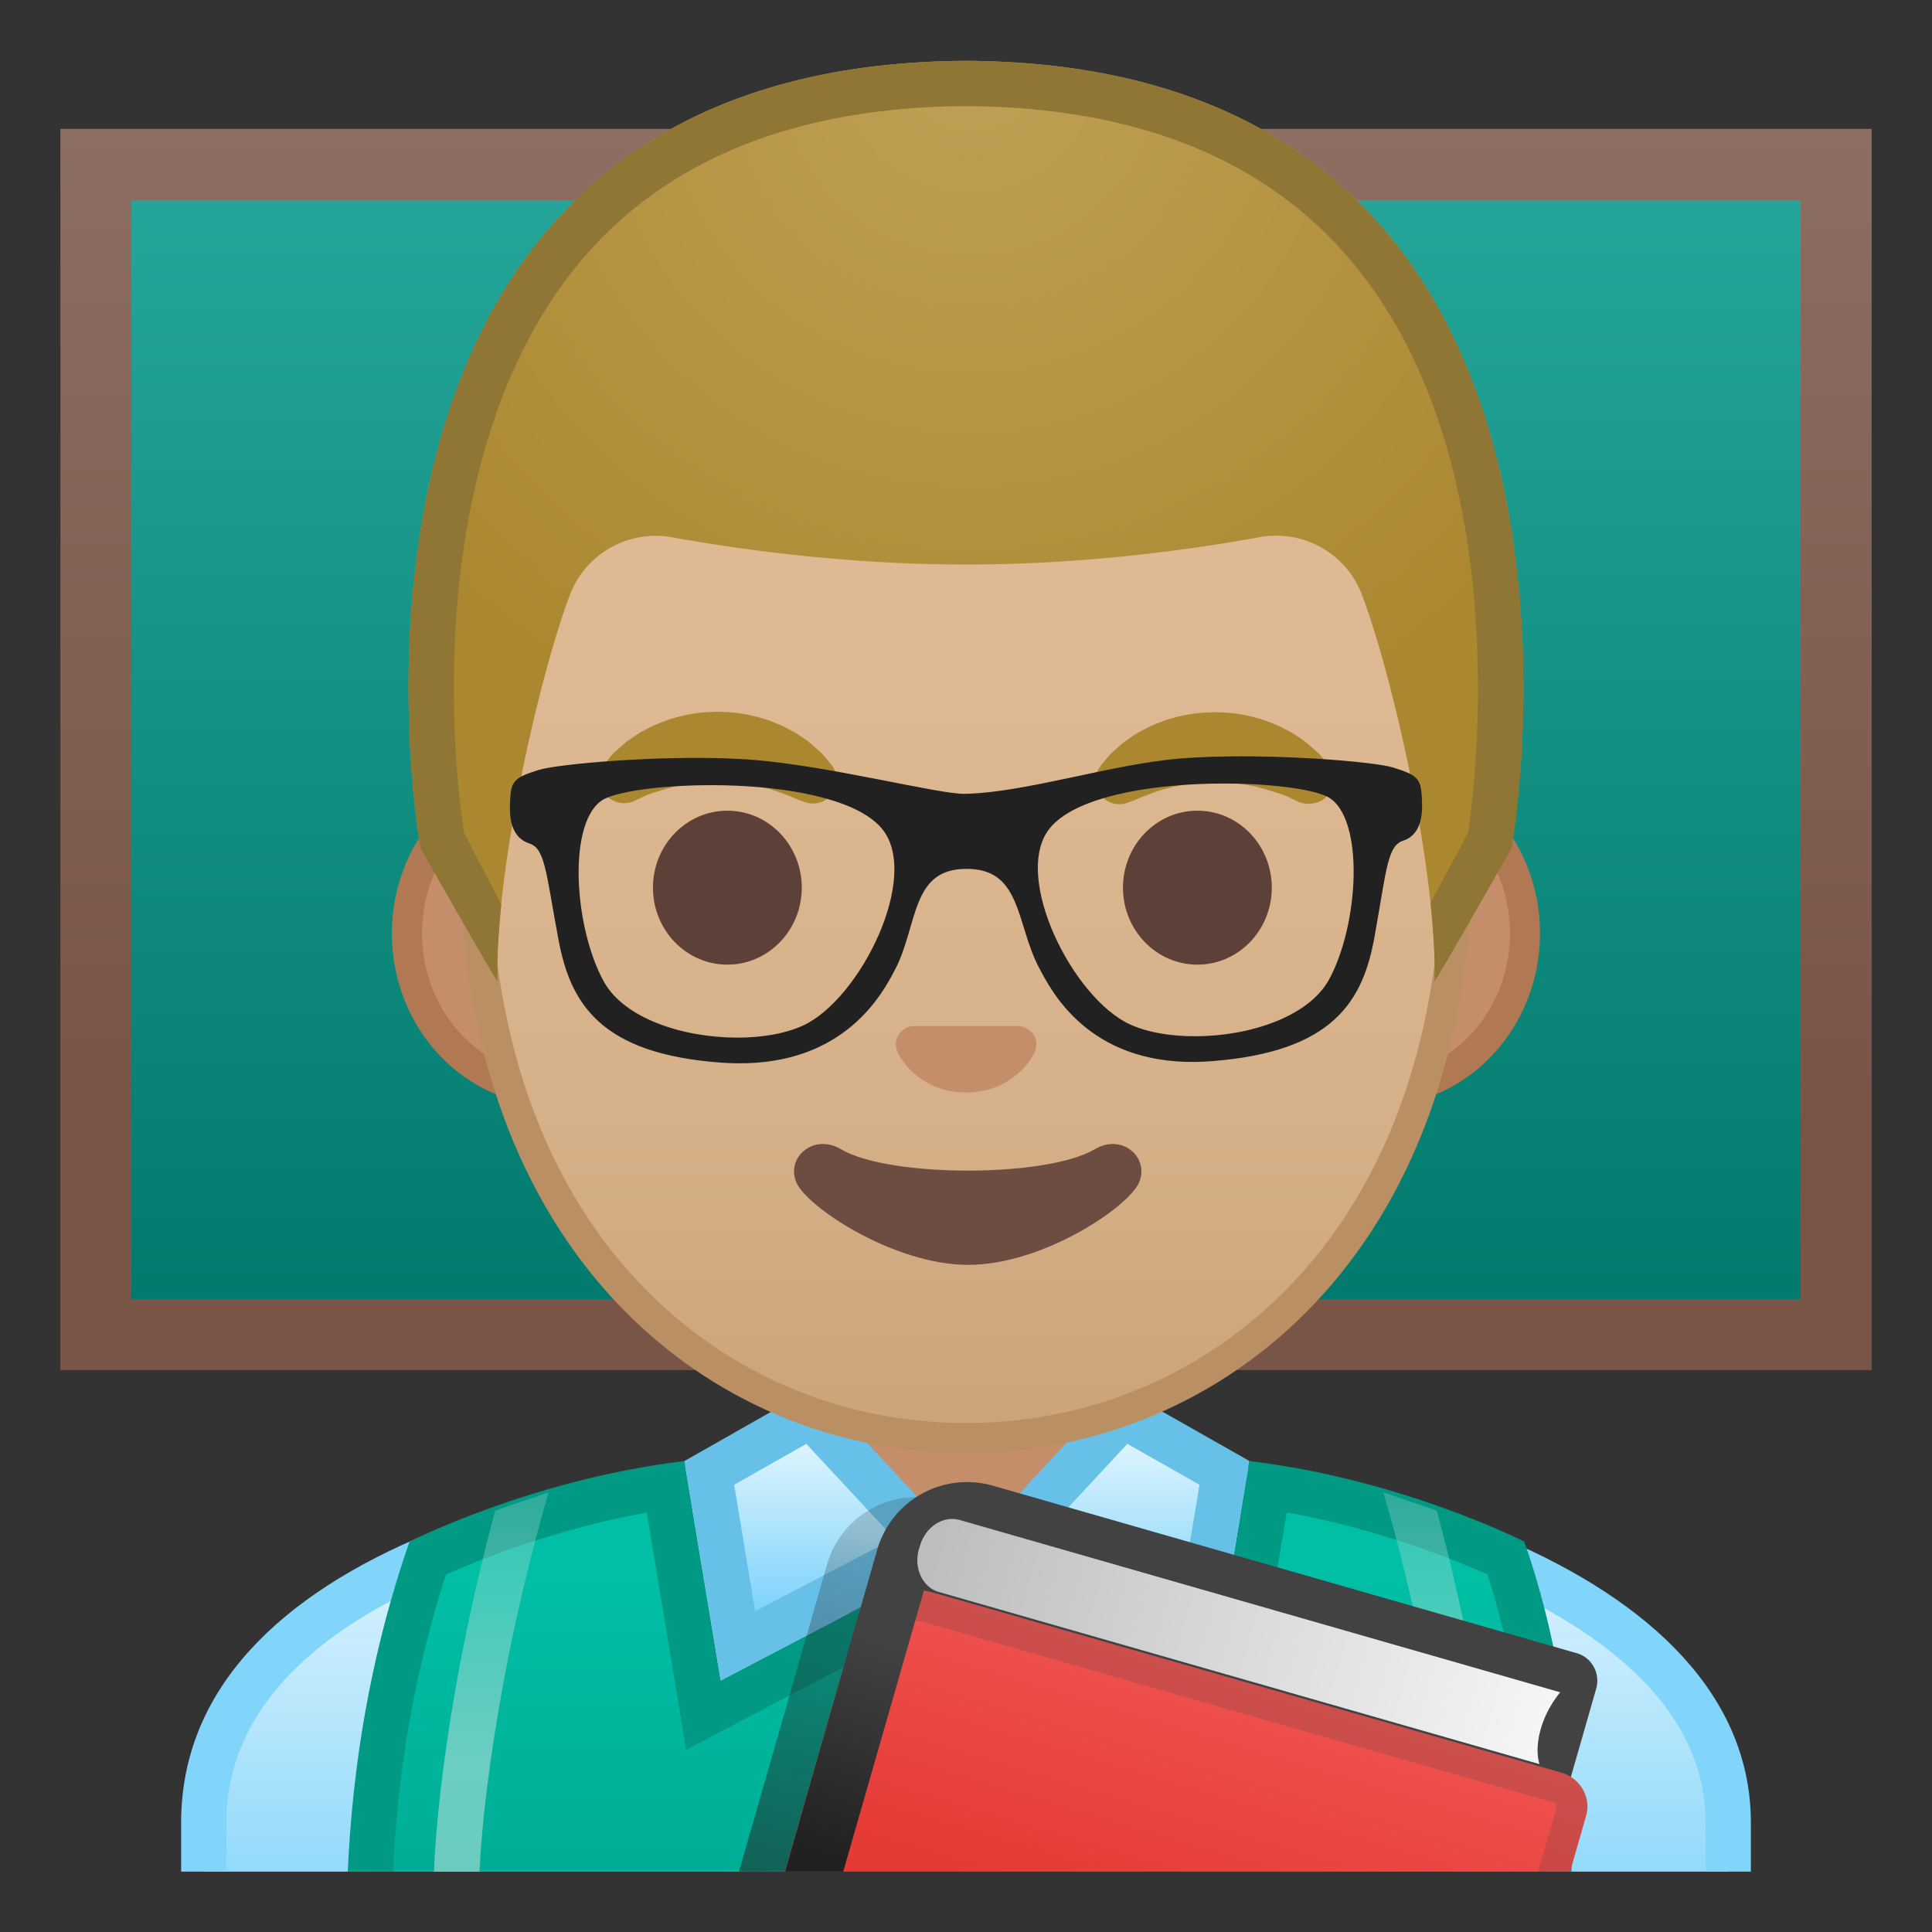 <svg viewBox="0 0 128 128" width="128" height="128" xmlns="http://www.w3.org/2000/svg" xmlns:xlink="http://www.w3.org/1999/xlink"><rect x="0" y="0" width="128" height="128" fill="#333333" stroke="none"/><linearGradient id="a" x1="64" x2="64" y1="11.395" y2="88.489" gradientUnits="userSpaceOnUse"><stop stop-color="#26A69A" offset="0"/><stop stop-color="#00796B" offset="1"/></linearGradient><path fill="url(#a)" d="M6.36 10.9h115.29v77.52H6.36z"/><linearGradient id="b" x1="64" x2="64" y1="8.545" y2="90.776" gradientUnits="userSpaceOnUse"><stop stop-color="#8D6E63" offset="0"/><stop stop-color="#795548" offset=".779"/></linearGradient><path d="M119.29 13.26v72.81H8.71V13.26h110.58M124 8.54H4v82.23h120V8.54z" fill="url(#b)"/><defs><path id="c" d="M4 4h120v120H4z"/></defs><clipPath id="d"><use xlink:href="#c"/></clipPath><g clip-path="url(#d)"><linearGradient id="e" x1="64" x2="64" y1="100.88" y2="129.36" gradientUnits="userSpaceOnUse"><stop stop-color="#E1F5FE" offset="0"/><stop stop-color="#81D4FA" offset="1"/></linearGradient><path d="M13.5 136.01v-15.26c0-16.24 25.36-23.53 50.5-23.56h.13c25.03 0 50.36 8.09 50.36 23.56v15.26H13.5z" fill="url(#e)"/><path d="M64.13 98.7c12.9 0 25.42 2.19 34.36 6 6.62 2.83 14.51 7.91 14.51 16.05v13.76H15v-13.76c0-15.2 24.61-22.03 49-22.06l.13.01m0-3H64c-25.49.03-52 7.28-52 25.06v16.76h104v-16.76C116 104 89.74 95.7 64.13 95.7z" fill="#81D4FA"/></g><g clip-path="url(#d)"><path d="M63.14 109.48c-4.21 0-7.63-3.53-7.63-7.87v-9.83H72.5v9.83c0 4.34-3.42 7.87-7.63 7.87h-1.73z" fill="#C48E6A"/><path d="M71.5 92.78v8.83c0 3.79-2.98 6.87-6.63 6.87h-1.73c-3.66 0-6.63-3.08-6.63-6.87v-8.83H71.5m2-2h-19v10.83c0 4.9 3.86 8.87 8.63 8.87h1.73c4.77 0 8.63-3.97 8.63-8.87V90.78h.01z" fill="#B07853"/></g><g clip-path="url(#d)"><linearGradient id="f" x1="63.567" x2="63.567" y1="104.5" y2="126.36" gradientUnits="userSpaceOnUse"><stop stop-color="#00BFA5" offset="0"/><stop stop-color="#00AB94" offset="1"/></linearGradient><path d="M24.97 136.01c-.51-4.1-1.67-17.86 3.37-32.8 1.83-.85 8.14-3.6 15.76-4.74l2.51 15.15 17.18-9.01h.54l17.18 9.01 2.51-15.15c7.62 1.14 13.92 3.88 15.75 4.74 5.06 15.12 2.13 28.97 1.13 32.8H24.97z" fill="url(#f)"/><path d="M85.25 100.2c6.11 1.1 11.17 3.16 13.3 4.11 4.25 13.26 2.26 25.47 1.17 30.21H26.3c-.51-5.02-1.04-17.06 3.25-30.2 2.12-.95 7.19-3.01 13.3-4.11l1.93 11.63.68 4.09 3.67-1.93 14.91-7.82L78.95 114l3.67 1.93.68-4.09 1.95-11.64m-2.48-3.4l-2.41 14.54-15.67-8.22h-1.27l-15.67 8.22-2.41-14.54c-10.09 1.2-18.21 5.34-18.21 5.34-6.48 18.62-3.46 35.38-3.46 35.38h78.37s5.42-16.76-1.05-35.38c0-.01-8.13-4.14-18.22-5.34z" fill="#009984"/></g><g clip-path="url(#d)"><linearGradient id="g" x1="54.332" x2="54.332" y1="95.216" y2="106.42" gradientUnits="userSpaceOnUse"><stop stop-color="#E1F5FE" offset="0"/><stop stop-color="#81D4FA" offset="1"/></linearGradient><path fill="url(#g)" d="M46.99 97.58l6.72-3.81 7.97 8.56-12.79 6.71z"/><path d="M53.42 95.66l5.82 6.26-9.21 4.83-1.39-8.38 4.78-2.71m.58-3.78l-8.66 4.92 2.41 14.54 16.36-8.58L54 91.88z" fill="#66C0E8"/></g><g clip-path="url(#d)"><linearGradient id="h" x1="-255.94" x2="-255.94" y1="95.216" y2="106.42" gradientTransform="matrix(-1 0 0 1 -182.16 0)" gradientUnits="userSpaceOnUse"><stop stop-color="#E1F5FE" offset="0"/><stop stop-color="#81D4FA" offset="1"/></linearGradient><path fill="url(#h)" d="M66.44 102.33l7.96-8.56 6.72 3.81-1.9 11.46z"/><path d="M74.69 95.66l4.78 2.71-1.39 8.38-9.21-4.83 5.82-6.26m-.58-3.78L64 102.75l16.36 8.58 2.41-14.54-8.66-4.91z" fill="#66C0E8"/></g><linearGradient id="i" x1="78.493" x2="72.16" y1="106.73" y2="133.39" gradientUnits="userSpaceOnUse"><stop stop-color="#212121" stop-opacity=".2" offset=".002"/><stop stop-color="#212121" stop-opacity=".6" offset="1"/></linearGradient><path d="M102.42 111.85c0-.02-.01-.03-.01-.05a.3.3 0 0 0-.04-.1c-.17-.54-.56-.97-1.09-1.13l-.15-.04h-.01l-3.75-1.08-34.93-10.03c-.05-.01-.09-.01-.14-.03a6.177 6.177 0 0 0-7.51 4.27l-1.44 5.03c-.1.34-.21.71-.32 1.11l-1.32 4.61-8.43 29.38c0 .01-.01.03-.01.04l-1.7 5.92-.61 2.14c-.48 1.66-.22 3.35.58 4.73.01.01.01.02.02.03.09.15.18.3.28.45.04.06.09.12.14.18.07.09.13.18.2.26.11.13.22.25.34.36l.04.04c.73.72 1.64 1.28 2.7 1.58l18.05 5.14 21.78 6.25 2.23.64.01-.05.06.02 7.46-26.21 6.9-24.03.63-2.19-.06-.02.01-.05-1.55-.44 1.64-5.72c.1-.34.09-.69 0-1.01z" clip-path="url(#d)" fill="url(#i)"/><g clip-path="url(#d)"><linearGradient id="j" x1="32.529" x2="32.529" y1="95.394" y2="123.06" gradientUnits="userSpaceOnUse"><stop stop-color="#B2DFDB" stop-opacity=".2" offset="0"/><stop stop-color="#B2DFDB" stop-opacity=".6" offset=".767"/></linearGradient><path d="M28.71 126.22c-.07-4.86 1.05-14.86 4.1-26.14l3.54-1.21c-3.36 11.53-4.69 22.38-4.63 27.3l-3.01.05z" fill="url(#j)"/><linearGradient id="k" x1="-281.16" x2="-281.16" y1="95.394" y2="123.06" gradientTransform="matrix(-1 0 0 1 -185.69 0)" gradientUnits="userSpaceOnUse"><stop stop-color="#B2DFDB" stop-opacity=".2" offset="0"/><stop stop-color="#B2DFDB" stop-opacity=".6" offset=".767"/></linearGradient><path d="M99.29 126.22c.07-4.86-1.05-14.86-4.1-26.14l-3.54-1.21c3.36 11.53 4.69 22.38 4.63 27.3l3.01.05z" fill="url(#k)"/><path d="M104.46 109.53l-38.69-11.1a6.19 6.19 0 0 0-7.65 4.24L46.6 142.79a6.19 6.19 0 0 0 4.24 7.65l40.51 11.63 14.4-50.19c.29-1.01-.29-2.06-1.29-2.35z" fill="#424242"/><linearGradient id="l" x1="82.111" x2="76.945" y1="110.81" y2="128.14" gradientUnits="userSpaceOnUse"><stop stop-color="#EF5350" offset="0"/><stop stop-color="#E53935" offset="1"/></linearGradient><path d="M103.46 117.45l-41.52-11.9c-4.53-1.3-5.32 2.35-6.59 6.78L44.9 148.75c-1.27 4.43 1.37 9.07 5.89 10.37l37.61 10.79c1.25.36 2.54-.34 2.89-1.56l13.79-48.04c.35-1.22-.38-2.5-1.62-2.86z" fill="url(#l)"/><path d="M60.26 107.33c.31 0 .69.06 1.12.19l41.54 11.9c.1.03.16.09.19.14s.04.11.02.16L89.32 167.8c-.03.11-.15.16-.25.16-.03 0-.06 0-.09-.01l-37.65-10.8a6.525 6.525 0 0 1-3.9-3.05 6.137 6.137 0 0 1-.58-4.77l10.47-36.46.17-.61c1.07-3.76 1.59-4.93 2.77-4.93m0-2.04c-3.06 0-3.81 3.22-4.9 7.03l-10.47 36.46c-1.27 4.42 1.36 9.05 5.88 10.34l37.65 10.8c.22.06.44.09.65.09 1 0 1.92-.64 2.21-1.64l13.81-48.08c.35-1.21-.37-2.47-1.61-2.83l-41.54-11.9c-.63-.19-1.19-.27-1.68-.27z" fill="#424242" opacity=".2"/><path d="M64.33 101.57c.19 0 .38.02.59.07l37.25 10.7-.31 1.08c-11.79-3.29-34.29-9.62-38.94-11.16.24-.33.71-.69 1.41-.69m0-3.33c-4.52 0-6.78 5.57-3.12 6.94 4.03 1.51 42.93 12.32 42.93 12.32l1.58-5.52c.3-1.06-.19-2.14-1.11-2.4L65.77 98.42c-.5-.12-.98-.18-1.44-.18z" fill="#424242" opacity=".2"/><linearGradient id="m" x1="-11.922" x2="31.523" y1="388.3" y2="388.3" gradientTransform="matrix(.961 .276 .319 -1.112 -51.562 537.71)" gradientUnits="userSpaceOnUse"><stop stop-color="#BDBDBD" offset=".01"/><stop stop-color="#F5F5F5" offset=".987"/></linearGradient><path d="M103.37 112.12l-39.8-11.42c-1.08-.31-2.26.46-2.62 1.71l-.07.22c-.36 1.25.23 2.53 1.31 2.84L102 116.88s-.34-.83.07-2.3 1.3-2.46 1.3-2.46z" fill="url(#m)"/><defs><path id="n" d="M105.71 118.1L63.53 106c-3.25-.93-6.63.94-7.56 4.19l-11.69 40.7a6.12 6.12 0 0 0 4.19 7.57l42.18 12.1 15.06-52.46z"/></defs><defs><path id="o" d="M105.67 118.03l-44.5-12.66c-3.53-1-3.9.22-4.81 3.43L44.3 151.02c-.91 3.21 1.01 6.58 4.29 7.51l42.14 11.99 14.94-52.49z"/></defs><clipPath id="p"><use xlink:href="#o"/></clipPath><linearGradient id="q" x1="53.062" x2="57.437" y1="122.21" y2="108.46" gradientUnits="userSpaceOnUse"><stop stop-color="#212121" offset="0"/><stop stop-color="#424242" offset="1"/></linearGradient><path clip-path="url(#p)" fill="url(#q)" d="M63.63 96.95L57.2 95.1l-18.07 62.95 6.43 1.84z"/></g><path d="M36.67 72.26c-5.36 0-9.71-4.67-9.71-10.41s4.36-10.41 9.71-10.41h54.65c5.36 0 9.71 4.67 9.71 10.41s-4.36 10.41-9.71 10.41H36.67z" fill="#C48E6A"/><path d="M91.33 52.43c4.8 0 8.71 4.22 8.71 9.41s-3.91 9.41-8.71 9.41H36.67c-4.8 0-8.71-4.22-8.71-9.41s3.91-9.41 8.71-9.41h54.66m0-2H36.67c-5.89 0-10.71 5.14-10.71 11.41 0 6.28 4.82 11.41 10.71 11.41h54.65c5.89 0 10.71-5.14 10.71-11.41.01-6.27-4.81-11.41-10.7-11.41z" fill="#B07853"/><linearGradient id="r" x1="64" x2="64" y1="94.591" y2="12.825" gradientUnits="userSpaceOnUse"><stop stop-color="#CCA47A" offset="0"/><stop stop-color="#D6B088" offset=".257"/><stop stop-color="#DEB892" offset=".589"/><stop stop-color="#E0BB95" offset="1"/></linearGradient><path d="M64 95.27c-15.66 0-32.52-12.14-32.52-38.81 0-12.38 3.56-23.79 10.02-32.13 6.05-7.8 14.25-12.27 22.5-12.27s16.45 4.47 22.5 12.27c6.46 8.33 10.02 19.75 10.02 32.13 0 12.09-3.51 22.19-10.14 29.21-5.86 6.19-13.81 9.6-22.38 9.6z" fill="url(#r)"/><path d="M64 13.07c7.94 0 15.85 4.33 21.71 11.88 6.33 8.16 9.81 19.35 9.81 31.52 0 11.83-3.41 21.7-9.87 28.52-5.67 5.99-13.36 9.29-21.65 9.29s-15.98-3.3-21.65-9.29c-6.46-6.82-9.87-16.69-9.87-28.52 0-12.16 3.49-23.35 9.81-31.52C48.15 17.4 56.06 13.07 64 13.07m0-2c-17.4 0-33.52 18.61-33.52 45.39 0 26.64 16.61 39.81 33.52 39.81S97.52 83.1 97.52 56.46c0-26.78-16.12-45.39-33.52-45.39z" fill="#BA8F63"/><path d="M39.99 50.73s.13-.19.38-.51c.07-.08.12-.16.22-.26.11-.11.23-.22.37-.34s.28-.24.43-.38c.15-.13.31-.23.48-.35.17-.11.34-.24.53-.35.19-.1.4-.21.6-.32.21-.12.43-.21.66-.3s.47-.18.71-.27c.49-.14 1-.29 1.54-.36.53-.1 1.08-.11 1.63-.14.55.03 1.09.03 1.63.14.53.07 1.05.22 1.54.36.24.08.48.17.71.27.23.09.45.18.66.3.21.11.41.22.6.32.19.11.36.24.53.35.17.12.33.22.47.34s.27.24.4.35c.12.11.24.21.34.31s.18.21.26.29c.31.36.46.57.46.57.51.7.35 1.69-.36 2.19-.43.31-.96.37-1.43.21l-.29-.1s-.19-.07-.49-.2c-.08-.03-.15-.07-.25-.11-.1-.03-.19-.07-.3-.11-.21-.08-.44-.17-.7-.25-.13-.04-.26-.09-.4-.13-.14-.03-.28-.07-.43-.11l-.22-.06c-.08-.01-.15-.03-.23-.04-.16-.03-.31-.07-.47-.1-.33-.04-.66-.11-1-.12-.34-.04-.69-.03-1.03-.05-.35.02-.7.01-1.03.05-.34.02-.67.09-1 .12-.16.03-.31.07-.47.1-.08.01-.16.03-.23.04l-.22.06c-.15.04-.29.07-.43.11s-.27.09-.4.13-.25.08-.37.11c-.1.04-.2.07-.29.1l-.27.09c-.1.04-.2.1-.29.14-.36.18-.57.27-.57.27-.83.34-1.77-.05-2.11-.87-.24-.48-.16-1.06.13-1.49z" fill="#AB872F"/><ellipse cx="48.19" cy="58.81" rx="4.93" ry="5.1" fill="#5D4037"/><path d="M86.05 53.13s-.22-.09-.57-.27c-.09-.04-.19-.1-.29-.14-.09-.02-.18-.06-.27-.09s-.19-.07-.29-.1c-.12-.04-.24-.07-.37-.11s-.26-.09-.4-.13-.28-.07-.43-.11l-.22-.06c-.08-.01-.15-.03-.23-.04-.16-.03-.31-.07-.47-.1-.33-.04-.66-.11-1-.12-.34-.04-.69-.03-1.03-.05-.35.02-.7.01-1.03.05-.34.02-.67.09-1 .12-.16.03-.31.07-.47.1-.08.01-.16.03-.23.04l-.22.06c-.15.04-.29.08-.43.11-.14.04-.27.09-.4.13-.26.07-.49.16-.7.25-.11.04-.2.08-.3.11-.09.04-.17.08-.25.11-.3.13-.49.2-.49.2l-.28.1c-.82.29-1.72-.15-2-.97-.17-.5-.08-1.03.21-1.44 0 0 .16-.22.46-.57.08-.09.16-.19.26-.29s.22-.2.34-.31.26-.23.4-.35.31-.22.47-.34c.17-.12.34-.24.53-.35.19-.1.4-.21.6-.32.21-.12.43-.21.66-.3s.46-.18.71-.27c.49-.14 1-.29 1.54-.36.53-.1 1.08-.11 1.63-.14.55.03 1.09.03 1.63.14.53.06 1.05.22 1.54.36.24.08.48.17.71.27.23.09.45.18.66.3.21.11.41.22.6.32.19.11.36.24.53.35.17.12.32.22.48.35.15.13.3.26.43.38s.26.23.37.34c.09.1.15.18.22.26.25.31.38.51.38.51.5.74.31 1.74-.43 2.25-.49.28-1.07.32-1.56.12z" fill="#AB872F"/><ellipse cx="79.33" cy="58.81" rx="4.93" ry="5.1" fill="#5D4037"/><path d="M67.86 68.06c-.11-.04-.21-.07-.32-.08h-7.07c-.11.01-.22.04-.32.08-.64.26-.99.92-.69 1.63s1.71 2.69 4.55 2.69 4.25-1.99 4.55-2.69c.29-.71-.06-1.37-.7-1.63z" fill="#C48E6A"/><path d="M72.53 76.14c-3.19 1.89-13.63 1.89-16.81 0-1.83-1.09-3.7.58-2.94 2.24.75 1.63 6.45 5.42 11.37 5.42s10.55-3.79 11.3-5.42c.75-1.66-1.09-3.33-2.92-2.24z" fill="#6D4C41"/><defs><path id="s" d="M64 4.03h-.04c-45.43.24-36.12 52.14-36.12 52.14s5.1 8.99 5.1 8.81c-.03-1.41.46-6.89.46-6.89l-2.68-2.92s3.89-25.44 6.79-24.91c4.45.81 26.54 2 26.57 2 7.83 0 14.92-.36 19.37-1.17 2.9-.53 9.64 1.7 10.68 4.45 1.33 3.54 3.13 19.71 3.13 19.71l-2.68 2.83s.49 5.51.46 6.89c0 .18 5.1-8.81 5.1-8.81S109.44 4.27 64 4.03z"/></defs><radialGradient id="t" cx="64.26" cy="4.274" r="48.85" gradientUnits="userSpaceOnUse"><stop stop-color="#BFA055" offset="0"/><stop stop-color="#AB872F" offset="1"/></radialGradient><path d="M64.02 4.03h-.04c-45.43.24-36.13 52.14-36.13 52.14s5.1 8.99 5.1 8.81c-.16-7.25 2.74-20.09 4.8-25.55a6.075 6.075 0 0 1 6.79-3.83c4.46.8 11.55 1.8 19.38 1.8h.16c7.83 0 14.92-1 19.37-1.81 2.9-.53 5.76 1.08 6.79 3.83 2.06 5.47 4.96 18.3 4.8 25.55 0 .18 5.1-8.81 5.1-8.81s9.31-51.89-36.12-52.13z" fill="url(#t)"/><path d="M64.02 4.03h-.04c-45.43.24-36.13 52.14-36.13 52.14s5 8.81 5.1 8.81c-.03-1.48.07-3.2.26-5.03-.12-.29-2.46-4.75-2.48-4.79-.24-1.6-.93-6.98-.55-13.56.41-7.04 2.17-16.96 8.22-24.22 5.67-6.8 14.27-10.28 25.56-10.35H64c11.32.06 19.93 3.54 25.6 10.35 10.81 12.96 8.18 34.33 7.67 37.79-.02.04-2.46 4.58-2.49 4.65.2 1.89.31 3.65.27 5.17.1 0 5.1-8.81 5.1-8.81s9.3-51.91-36.13-52.15z" fill="#8F7635"/><path d="M93.93 52.93c-.07-1.19-.12-1.31-1.69-1.81-1.23-.39-7.95-.94-13.01-.66-.36.02-.71.04-1.05.07-4.59.39-10.1 2.24-14.24 2.34-1.76.04-9.01-1.86-14.14-2.26-.33-.02-.66-.05-1-.06-5.07-.26-11.82.34-13.05.73-1.57.5-1.62.63-1.68 1.82-.07 1.19.13 2.2 1.06 2.51 1.27.41 1.28 2 2.13 6.54.77 4.14 2.62 7.41 10.57 7.98.34.02.66.04.98.04 7.03.1 9.45-4.53 10.25-6.07 1.5-2.86 1.02-6.8 4.96-6.81s3.55 3.86 5.07 6.71c.81 1.53 3.17 6.18 10.14 6.08.34-.01.69-.02 1.05-.05 7.94-.62 9.78-3.9 10.52-8.04.82-4.55.83-6.13 2.09-6.56.92-.3 1.11-1.31 1.04-2.5zM53.37 68.17c-1.21.57-2.85.86-4.57.85-3.59-.01-7.57-1.27-9.01-3.81-2.04-3.62-2.57-10.94.03-12.47 1.14-.67 4.99-1.13 8.97-.96 4.13.18 8.41 1.04 9.94 3.06 2.56 3.34-1.5 11.51-5.36 13.33zm34.9-3.1c-1.43 2.56-5.44 3.85-9.05 3.86-1.7.01-3.31-.27-4.51-.83-3.87-1.8-7.97-9.94-5.45-13.3 1.53-2.04 5.82-2.92 9.96-3.12 3.97-.19 7.81.25 8.94.91 2.62 1.53 2.13 8.85.11 12.48z" fill="#212121" stroke="#212121" stroke-miterlimit="10" stroke-width=".55"/></svg>